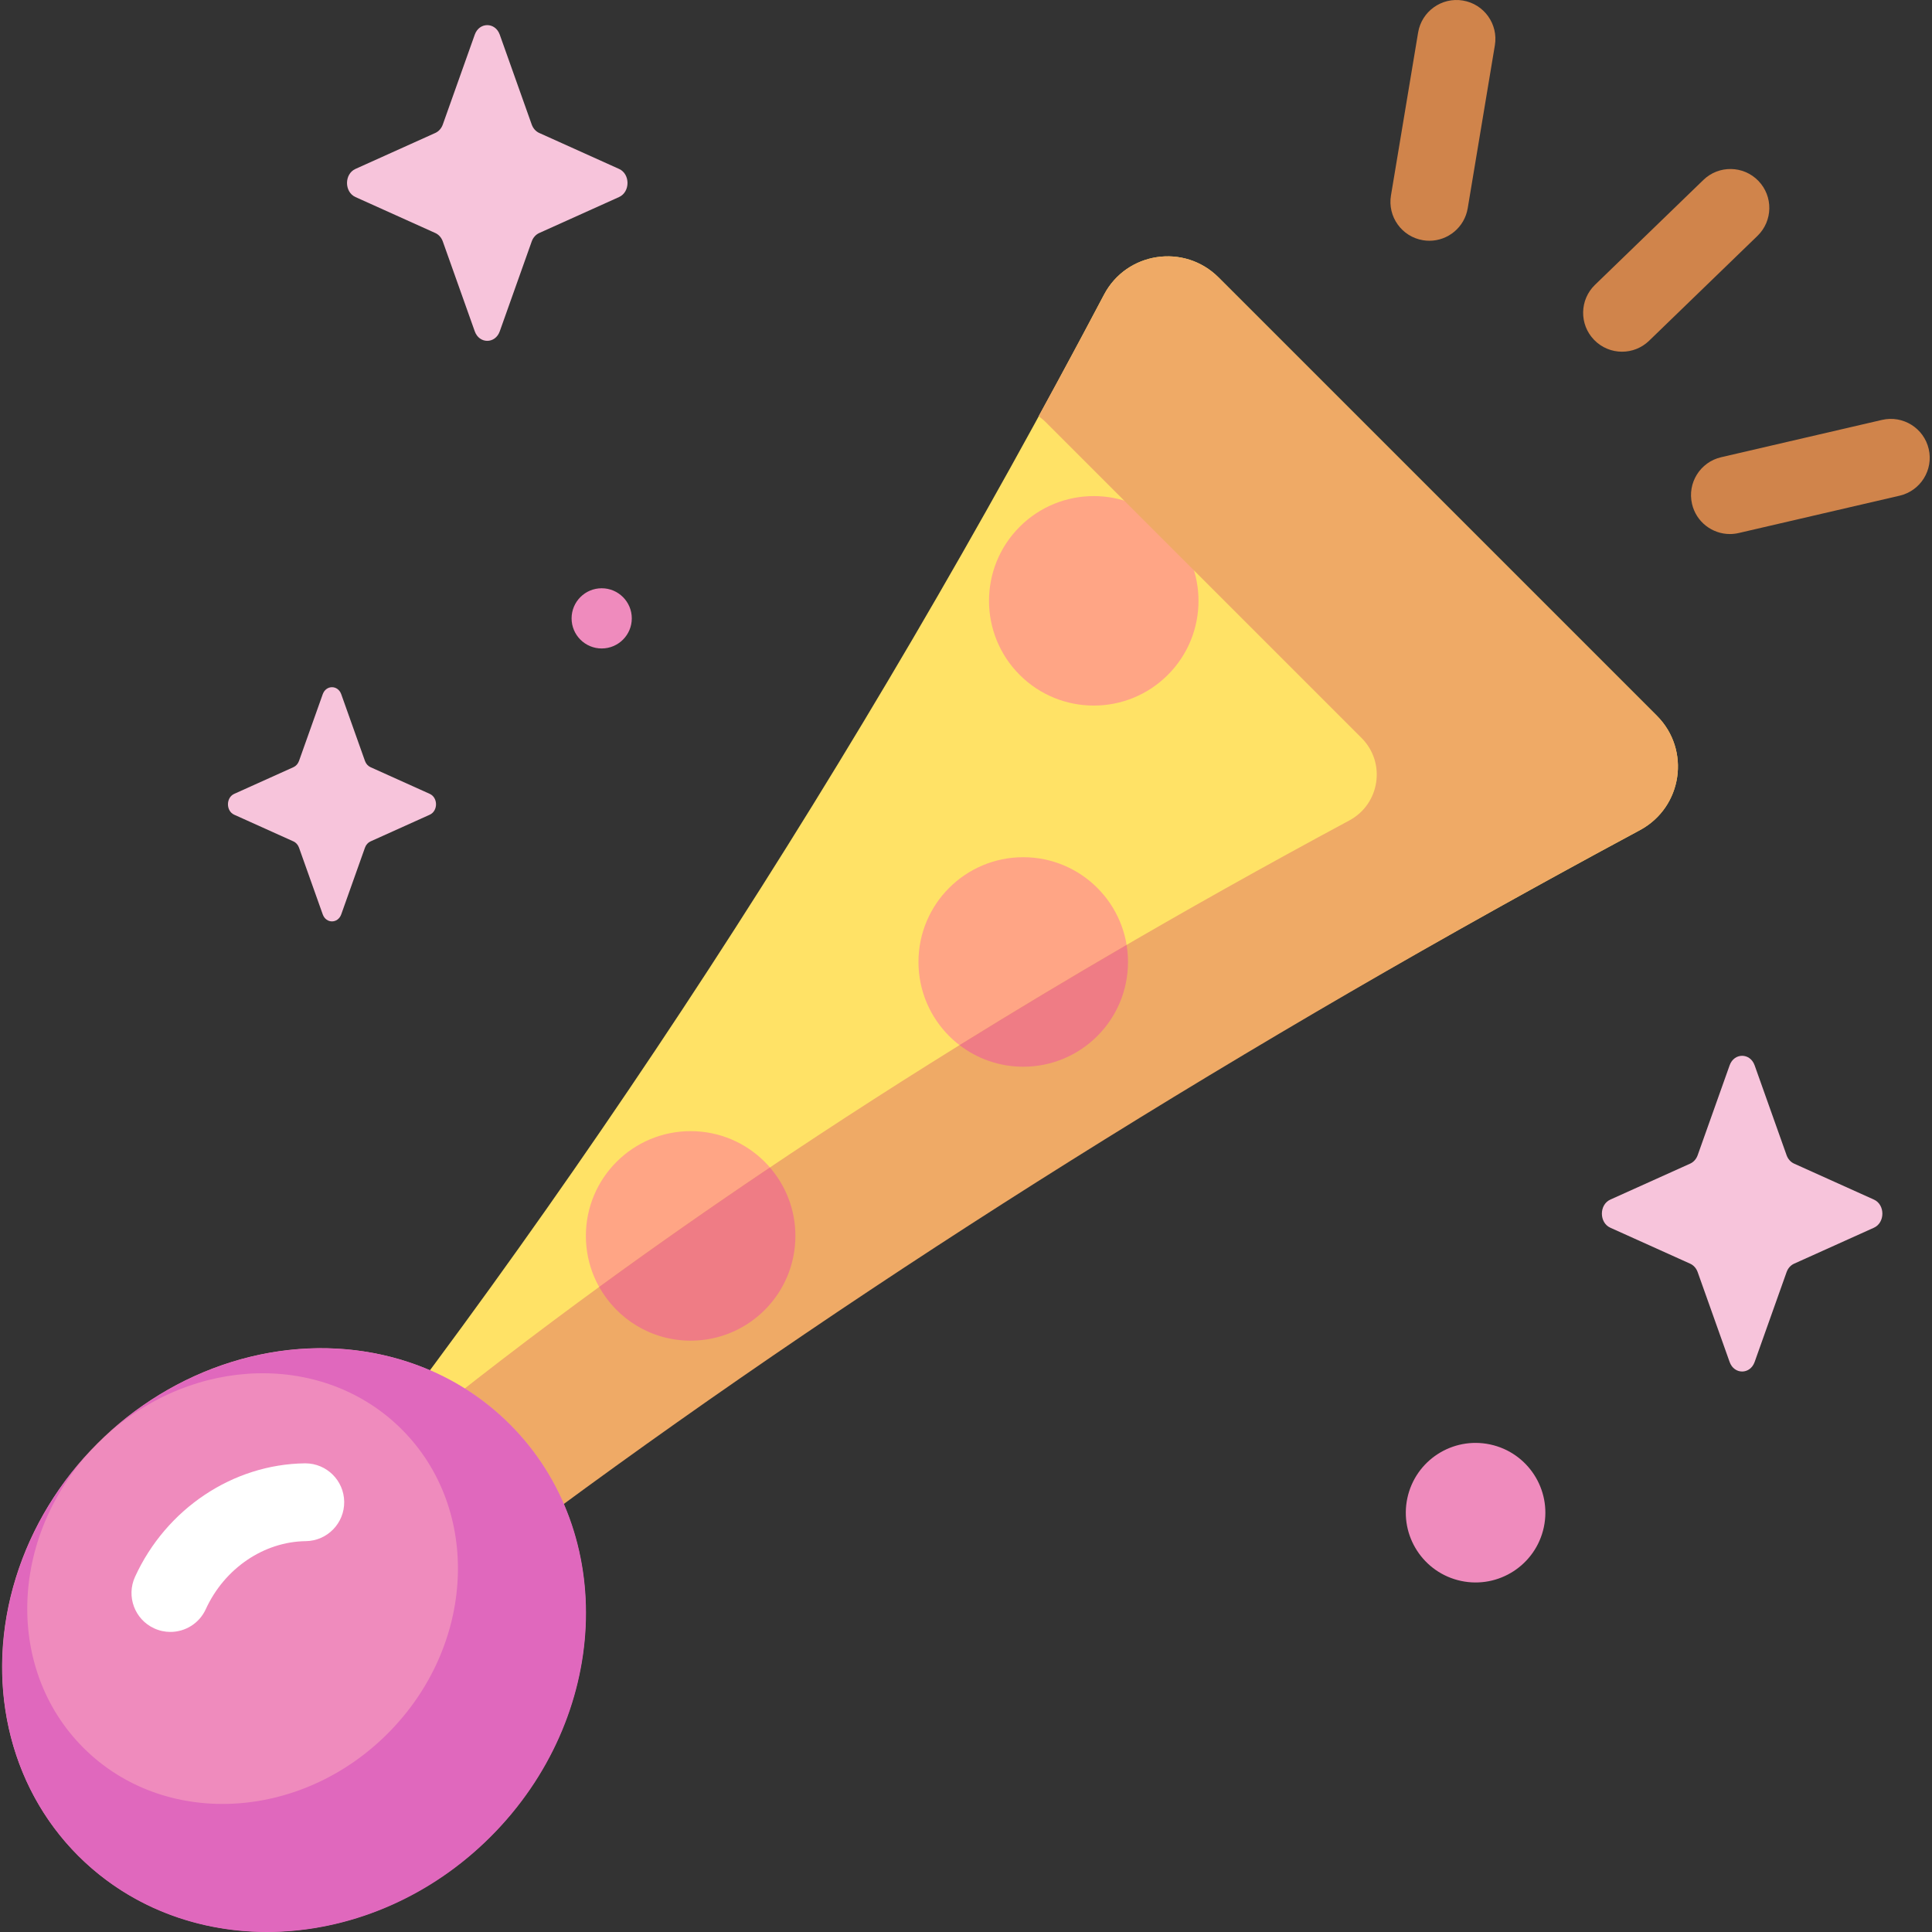 <svg id="Capa_1" enable-background="new 0 0 496.604 496.604" height="512" viewBox="0 0 496.604 496.604" width="512" xmlns="http://www.w3.org/2000/svg"><rect x="0" y="0" width="496.604" height="496.604" fill="#333333" stroke="none"/><g><path d="m87.565 430.64c96.528-77.862 208.738-149.953 333.96-217.257 10.939-5.879 13.14-20.624 4.359-29.406l-112.665-112.665c-8.804-8.804-23.636-6.588-29.439 4.427-63.15 119.858-135.38 231.316-217.398 333.718z" fill="#ffe266"/><g fill="#ffa585"><circle cx="177.522" cy="317.679" r="26.928"/><circle cx="263.013" cy="247.265" r="26.928"/><ellipse cx="281.188" cy="154.426" rx="26.928" ry="26.928" transform="matrix(.707 -.707 .707 .707 -26.838 244.06)"/><circle cx="381.494" cy="183.981" r="26.928"/></g><path d="m425.885 183.978-112.666-112.666c-8.804-8.804-23.636-6.588-29.439 4.427-5.527 10.49-11.149 20.892-16.816 31.253.622.438 1.226.915 1.788 1.476l81.225 81.225c6.331 6.331 4.744 16.96-3.142 21.199-85.911 46.176-163.314 95.48-230.575 148.518 8.936 6.079 11.694 17.135 19.226 24.896 1.733 1.786 5.539 2.086 7.137 3.965 82.444-60.786 178.264-120.796 278.905-174.888 10.937-5.88 13.138-20.624 4.357-29.405z" fill="#efaa66"/><path d="m263.013 274.193c14.872 0 26.928-12.056 26.928-26.928 0-1.493-.127-2.956-.361-4.383-14.595 8.482-28.914 17.066-42.937 25.759 4.537 3.479 10.21 5.552 16.37 5.552z" fill="#ef7c85"/><path d="m177.522 344.607c14.872 0 26.928-12.056 26.928-26.928 0-6.725-2.471-12.869-6.547-17.588-15.019 10.094-29.655 20.33-43.893 30.711 4.606 8.235 13.406 13.805 23.512 13.805z" fill="#ef7c85"/><ellipse cx="75.604" cy="421.582" fill="#ef8bbd" rx="78.431" ry="71.45" transform="matrix(.707 -.707 .707 .707 -275.961 176.94)"/><path d="m131.063 366.123c-27.259-27.259-73.165-25.763-103.827 2.879 22.619-20.621 56.097-21.528 76.04-1.584 20.587 20.588 18.957 55.596-3.642 78.195-22.599 22.598-57.608 24.229-78.195 3.642-20.587-20.587-18.957-55.596 3.642-78.195-30.629 30.629-32.839 78.079-4.936 105.981 27.903 27.903 75.353 25.693 105.981-4.936s32.839-78.078 4.937-105.982z" fill="#e068bd"/><g><path d="m43.795 419.471c-1.392 0-2.807-.293-4.156-.91-5.022-2.299-7.229-8.233-4.931-13.255 8-17.477 25.129-28.926 43.637-29.167.044 0 .089-.001.133-.001 5.462 0 9.925 4.391 9.996 9.87.072 5.522-4.346 10.058-9.869 10.129-10.819.141-20.912 7.008-25.712 17.493-1.68 3.674-5.306 5.841-9.098 5.841z" fill="#fff"/></g><g><path d="m367.412 61.884c-.546 0-1.1-.045-1.656-.138-5.448-.908-9.128-6.06-8.22-11.508l6.98-41.881c.908-5.448 6.061-9.126 11.508-8.22 5.448.908 9.128 6.06 8.22 11.508l-6.98 41.881c-.816 4.892-5.053 8.358-9.852 8.358z" fill="#d0844b"/></g><g><path d="m444.651 137.27c-4.547 0-8.661-3.122-9.732-7.742-1.248-5.38 2.101-10.753 7.481-12.001l41.36-9.596c5.38-1.244 10.753 2.101 12.001 7.481s-2.101 10.753-7.481 12.001l-41.36 9.596c-.76.176-1.521.261-2.269.261z" fill="#d0844b"/></g><g><path d="m416.932 90.403c-2.614 0-5.225-1.019-7.187-3.046-3.841-3.969-3.737-10.299.232-14.14l27.859-26.961c3.968-3.84 10.299-3.737 14.14.232s3.737 10.299-.232 14.14l-27.859 26.961c-1.942 1.879-4.449 2.814-6.953 2.814z" fill="#d0844b"/></g><path d="m128.458 8.907 8.214 23.098c.352.989 1.048 1.773 1.927 2.168l20.521 9.246c2.899 1.306 2.899 5.926 0 7.232l-20.521 9.246c-.879.396-1.575 1.18-1.927 2.168l-8.214 23.098c-1.16 3.263-5.265 3.263-6.425 0l-8.214-23.098c-.352-.989-1.048-1.773-1.927-2.168l-20.522-9.246c-2.899-1.306-2.899-5.925 0-7.232l20.521-9.246c.879-.396 1.575-1.18 1.927-2.168l8.214-23.098c1.161-3.263 5.265-3.263 6.426 0z" fill="#f7c4db"/><path d="m451.012 273.831 8.214 23.098c.352.989 1.048 1.773 1.927 2.168l20.521 9.246c2.899 1.306 2.899 5.926 0 7.232l-20.521 9.246c-.879.396-1.575 1.18-1.927 2.168l-8.214 23.098c-1.16 3.263-5.265 3.263-6.425 0l-8.214-23.098c-.352-.989-1.048-1.773-1.927-2.168l-20.521-9.246c-2.899-1.306-2.899-5.925 0-7.232l20.521-9.246c.879-.396 1.575-1.18 1.927-2.168l8.214-23.098c1.16-3.263 5.264-3.263 6.425 0z" fill="#f7c4db"/><path d="m87.717 178.455 6.093 17.133c.261.734.777 1.315 1.429 1.609l15.222 6.858c2.151.969 2.151 4.395 0 5.364l-15.222 6.858c-.652.294-1.168.875-1.429 1.609l-6.093 17.133c-.861 2.421-3.905 2.421-4.766 0l-6.093-17.133c-.261-.734-.777-1.315-1.429-1.609l-15.222-6.858c-2.151-.969-2.151-4.395 0-5.364l15.222-6.858c.652-.294 1.168-.875 1.429-1.609l6.093-17.133c.861-2.421 3.905-2.421 4.766 0z" fill="#f7c4db"/><ellipse cx="379.335" cy="388.771" fill="#ef8bbd" rx="17.937" ry="17.937" transform="matrix(.208 -.978 .978 .208 -79.833 678.948)"/><circle cx="154.659" cy="158.945" fill="#ef8bbd" r="7.737"/></g></svg>